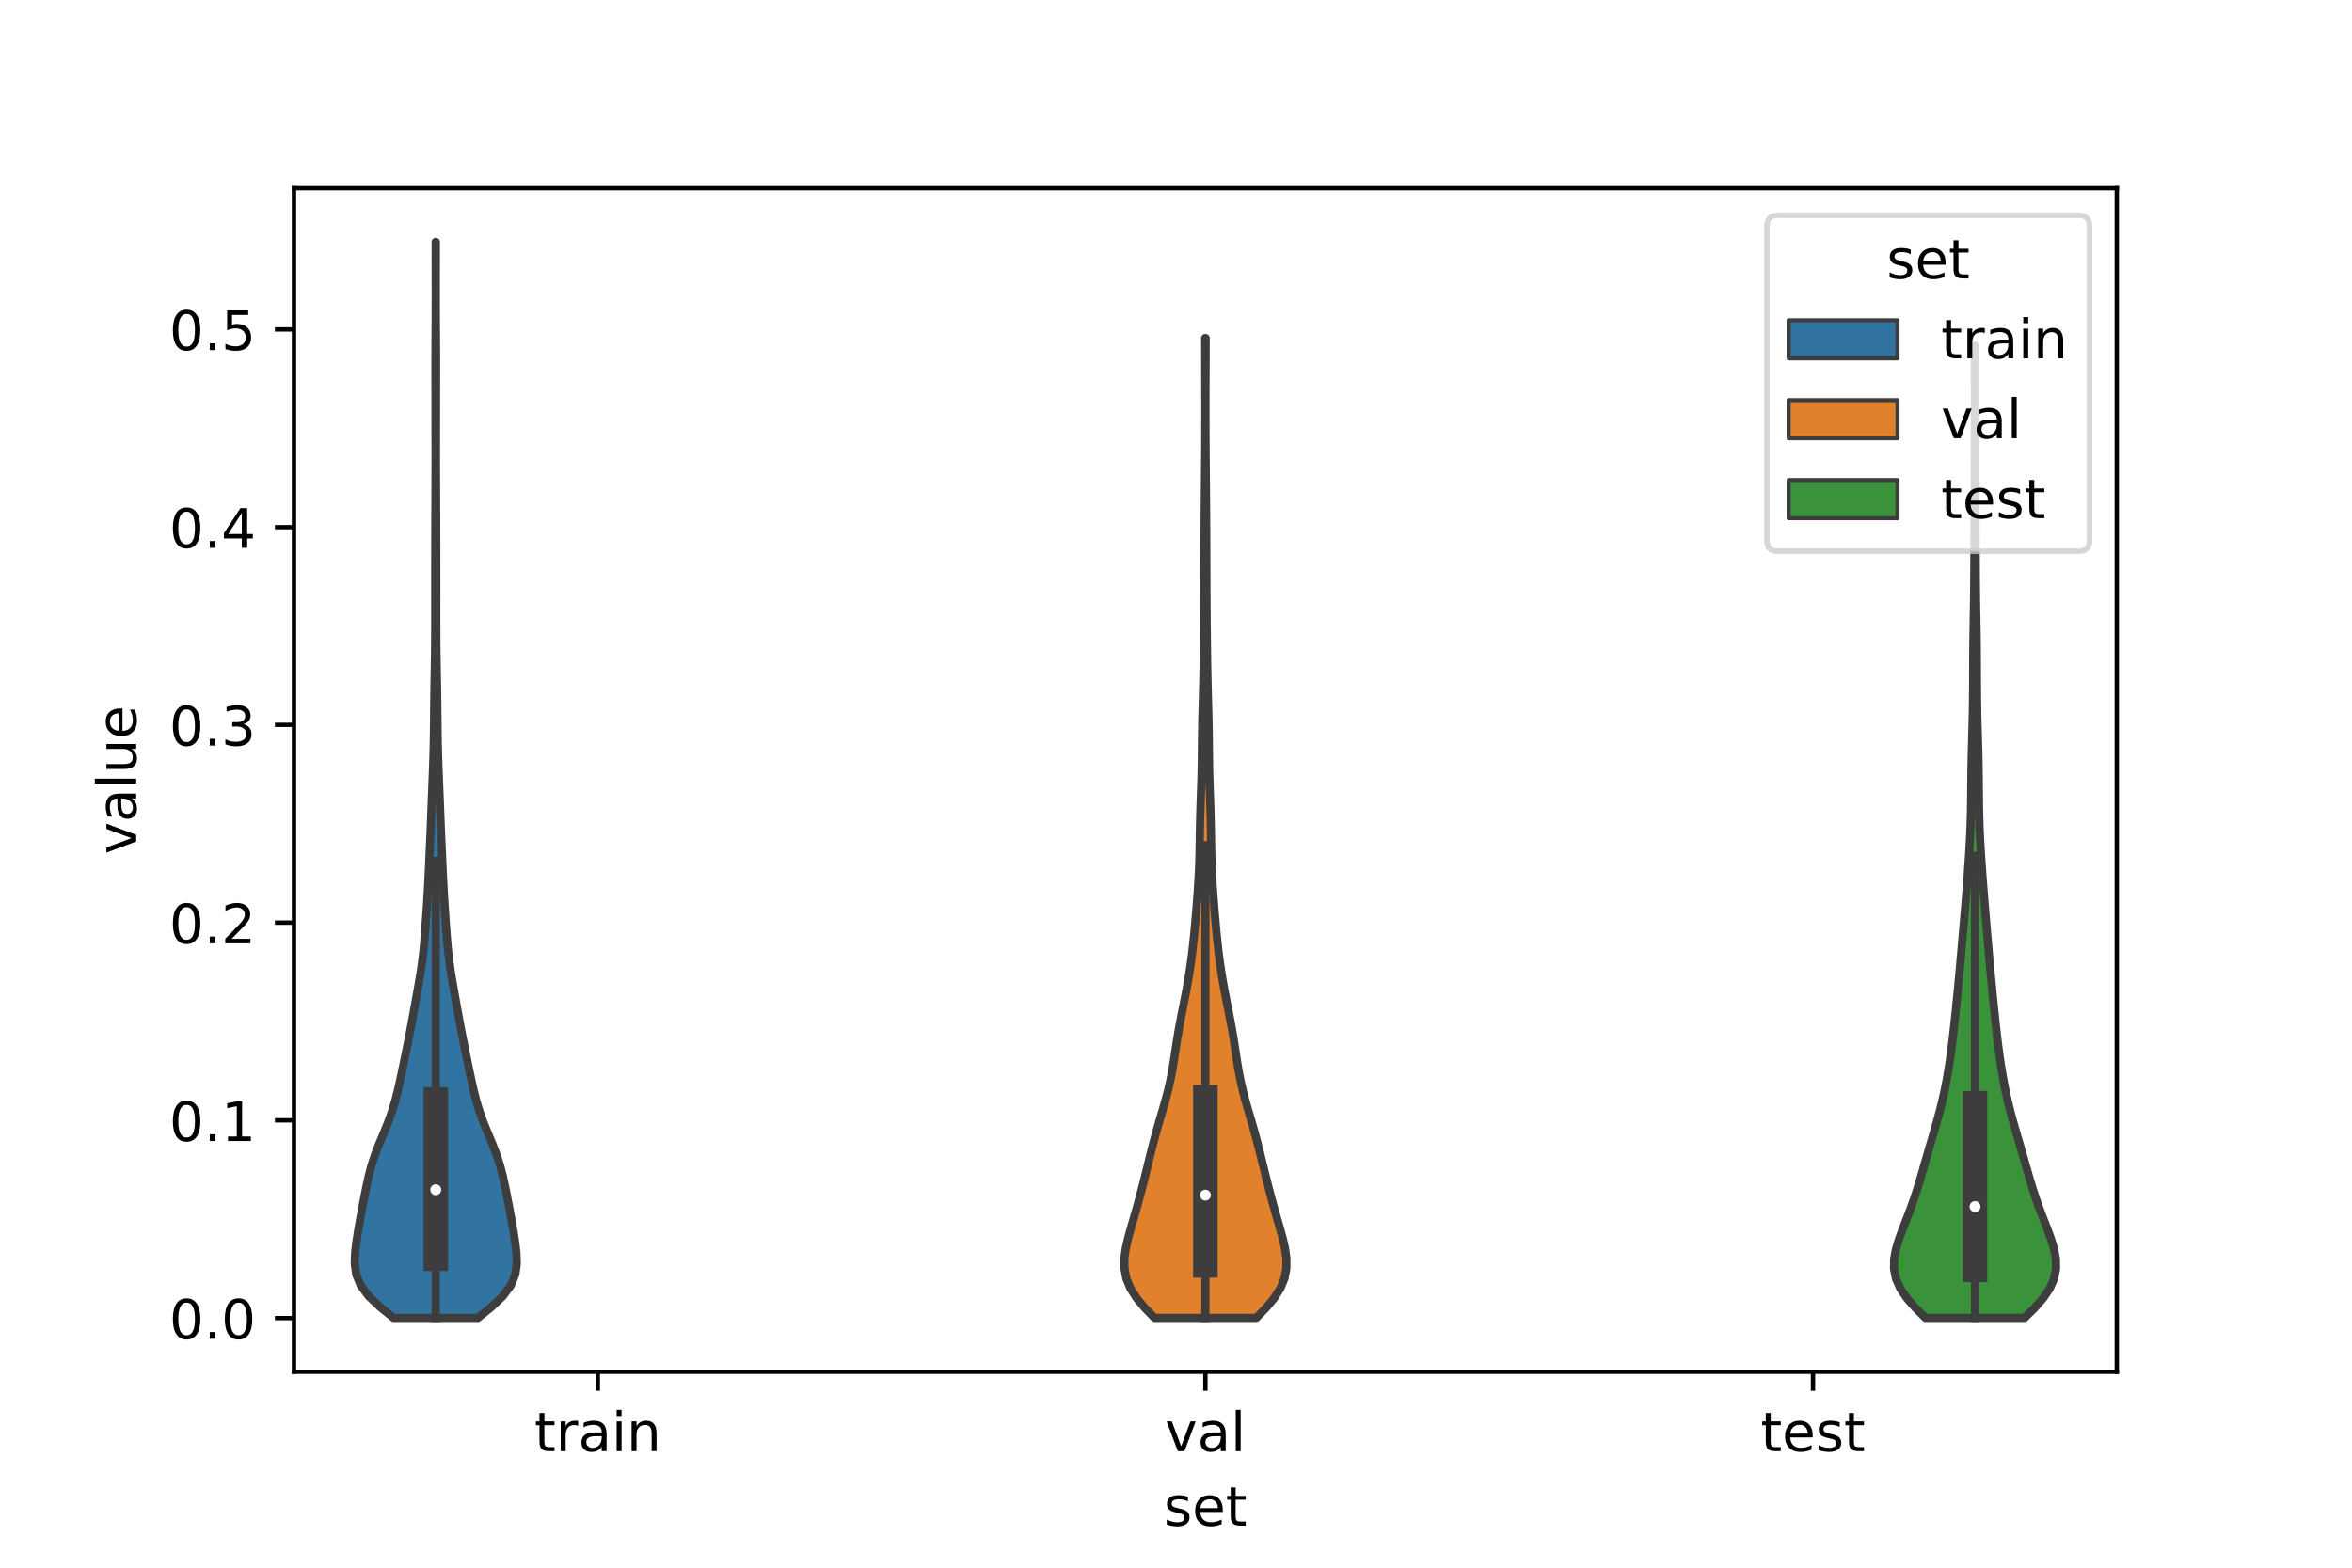 <?xml version="1.0" encoding="utf-8" standalone="no"?>
<!DOCTYPE svg PUBLIC "-//W3C//DTD SVG 1.1//EN"
  "http://www.w3.org/Graphics/SVG/1.1/DTD/svg11.dtd">
<!-- Created with matplotlib (https://matplotlib.org/) -->
<svg height="288pt" version="1.1" viewBox="0 0 432 288" width="432pt" xmlns="http://www.w3.org/2000/svg" xmlns:xlink="http://www.w3.org/1999/xlink">
 <defs>
  <style type="text/css">*{stroke-linecap:butt;stroke-linejoin:round;}</style>
 </defs>
 <g id="figure_1">
  <g id="patch_1">
   <path d="M 0 288 
L 432 288 
L 432 0 
L 0 0 
z
" style="fill:#ffffff;"/>
  </g>
  <g id="axes_1">
   <g id="patch_2">
    <path d="M 54 252 
L 388.8 252 
L 388.8 34.56 
L 54 34.56 
z
" style="fill:#ffffff;"/>
   </g>
   <g id="PolyCollection_1">
    <defs>
     <path d="M 87.776 -45.884 
L 72.304 -45.884 
L 69.83 -47.88 
L 67.729 -49.877 
L 66.25 -51.874 
L 65.435 -53.87 
L 65.16 -55.867 
L 65.228 -57.864 
L 65.467 -59.86 
L 65.774 -61.857 
L 66.118 -63.854 
L 66.489 -65.851 
L 66.875 -67.847 
L 67.27 -69.844 
L 67.698 -71.841 
L 68.215 -73.837 
L 68.865 -75.834 
L 69.64 -77.831 
L 70.477 -79.827 
L 71.287 -81.824 
L 72.005 -83.821 
L 72.608 -85.818 
L 73.113 -87.814 
L 73.558 -89.811 
L 73.975 -91.808 
L 74.385 -93.804 
L 74.792 -95.801 
L 75.187 -97.798 
L 75.566 -99.794 
L 75.931 -101.791 
L 76.292 -103.788 
L 76.652 -105.784 
L 77.001 -107.781 
L 77.322 -109.778 
L 77.599 -111.775 
L 77.822 -113.771 
L 77.999 -115.768 
L 78.147 -117.765 
L 78.286 -119.761 
L 78.42 -121.758 
L 78.545 -123.755 
L 78.655 -125.751 
L 78.751 -127.748 
L 78.84 -129.745 
L 78.93 -131.741 
L 79.02 -133.738 
L 79.104 -135.735 
L 79.183 -137.732 
L 79.259 -139.728 
L 79.336 -141.725 
L 79.416 -143.722 
L 79.494 -145.718 
L 79.566 -147.715 
L 79.626 -149.712 
L 79.673 -151.708 
L 79.705 -153.705 
L 79.729 -155.702 
L 79.748 -157.699 
L 79.77 -159.695 
L 79.798 -161.692 
L 79.833 -163.689 
L 79.869 -165.685 
L 79.902 -167.682 
L 79.925 -169.679 
L 79.938 -171.675 
L 79.942 -173.672 
L 79.942 -175.669 
L 79.941 -177.665 
L 79.94 -179.662 
L 79.941 -181.659 
L 79.943 -183.656 
L 79.946 -185.652 
L 79.949 -187.649 
L 79.953 -189.646 
L 79.959 -191.642 
L 79.967 -193.639 
L 79.976 -195.636 
L 79.986 -197.632 
L 79.995 -199.629 
L 80.001 -201.626 
L 80.004 -203.622 
L 80.004 -205.619 
L 80 -207.616 
L 79.997 -209.613 
L 79.995 -211.609 
L 79.993 -213.606 
L 79.991 -215.603 
L 79.987 -217.599 
L 79.983 -219.596 
L 79.982 -221.593 
L 79.989 -223.589 
L 80 -225.586 
L 80.013 -227.583 
L 80.025 -229.58 
L 80.032 -231.576 
L 80.035 -233.573 
L 80.034 -235.57 
L 80.031 -237.566 
L 80.027 -239.563 
L 80.023 -241.56 
L 80.021 -243.556 
L 80.059 -243.556 
L 80.059 -243.556 
L 80.057 -241.56 
L 80.053 -239.563 
L 80.049 -237.566 
L 80.046 -235.57 
L 80.045 -233.573 
L 80.048 -231.576 
L 80.055 -229.58 
L 80.067 -227.583 
L 80.08 -225.586 
L 80.091 -223.589 
L 80.098 -221.593 
L 80.097 -219.596 
L 80.093 -217.599 
L 80.089 -215.603 
L 80.087 -213.606 
L 80.085 -211.609 
L 80.083 -209.613 
L 80.08 -207.616 
L 80.076 -205.619 
L 80.076 -203.622 
L 80.079 -201.626 
L 80.085 -199.629 
L 80.094 -197.632 
L 80.104 -195.636 
L 80.113 -193.639 
L 80.121 -191.642 
L 80.127 -189.646 
L 80.131 -187.649 
L 80.134 -185.652 
L 80.137 -183.656 
L 80.139 -181.659 
L 80.14 -179.662 
L 80.139 -177.665 
L 80.138 -175.669 
L 80.138 -173.672 
L 80.142 -171.675 
L 80.155 -169.679 
L 80.178 -167.682 
L 80.211 -165.685 
L 80.247 -163.689 
L 80.282 -161.692 
L 80.31 -159.695 
L 80.332 -157.699 
L 80.351 -155.702 
L 80.375 -153.705 
L 80.407 -151.708 
L 80.454 -149.712 
L 80.514 -147.715 
L 80.586 -145.718 
L 80.664 -143.722 
L 80.744 -141.725 
L 80.821 -139.728 
L 80.897 -137.732 
L 80.976 -135.735 
L 81.06 -133.738 
L 81.15 -131.741 
L 81.24 -129.745 
L 81.329 -127.748 
L 81.425 -125.751 
L 81.535 -123.755 
L 81.66 -121.758 
L 81.794 -119.761 
L 81.933 -117.765 
L 82.081 -115.768 
L 82.258 -113.771 
L 82.481 -111.775 
L 82.758 -109.778 
L 83.079 -107.781 
L 83.428 -105.784 
L 83.788 -103.788 
L 84.149 -101.791 
L 84.514 -99.794 
L 84.893 -97.798 
L 85.288 -95.801 
L 85.695 -93.804 
L 86.105 -91.808 
L 86.522 -89.811 
L 86.967 -87.814 
L 87.472 -85.818 
L 88.075 -83.821 
L 88.793 -81.824 
L 89.603 -79.827 
L 90.44 -77.831 
L 91.215 -75.834 
L 91.865 -73.837 
L 92.382 -71.841 
L 92.81 -69.844 
L 93.205 -67.847 
L 93.591 -65.851 
L 93.962 -63.854 
L 94.306 -61.857 
L 94.613 -59.86 
L 94.852 -57.864 
L 94.92 -55.867 
L 94.645 -53.87 
L 93.83 -51.874 
L 92.351 -49.877 
L 90.25 -47.88 
L 87.776 -45.884 
z
" id="m2b325d8502" style="stroke:#3d3d3d;stroke-width:1.5;"/>
    </defs>
    <g clip-path="url(#p56a265481c)">
     <use style="fill:#3274a1;stroke:#3d3d3d;stroke-width:1.5;" x="0" xlink:href="#m2b325d8502" y="288"/>
    </g>
   </g>
   <g id="PolyCollection_2">
    <defs>
     <path d="M 230.746 -45.891 
L 212.054 -45.891 
L 210.284 -47.709 
L 208.769 -49.527 
L 207.616 -51.346 
L 206.873 -53.164 
L 206.527 -54.982 
L 206.52 -56.8 
L 206.768 -58.619 
L 207.18 -60.437 
L 207.679 -62.255 
L 208.206 -64.073 
L 208.728 -65.891 
L 209.232 -67.71 
L 209.713 -69.528 
L 210.177 -71.346 
L 210.628 -73.164 
L 211.073 -74.983 
L 211.524 -76.801 
L 211.993 -78.619 
L 212.49 -80.437 
L 213.013 -82.255 
L 213.547 -84.074 
L 214.068 -85.892 
L 214.546 -87.71 
L 214.961 -89.528 
L 215.312 -91.347 
L 215.612 -93.165 
L 215.887 -94.983 
L 216.165 -96.801 
L 216.467 -98.619 
L 216.798 -100.438 
L 217.152 -102.256 
L 217.513 -104.074 
L 217.866 -105.892 
L 218.197 -107.711 
L 218.496 -109.529 
L 218.761 -111.347 
L 218.994 -113.165 
L 219.197 -114.983 
L 219.379 -116.802 
L 219.544 -118.62 
L 219.699 -120.438 
L 219.846 -122.256 
L 219.982 -124.075 
L 220.102 -125.893 
L 220.2 -127.711 
L 220.272 -129.529 
L 220.32 -131.347 
L 220.353 -133.166 
L 220.381 -134.984 
L 220.415 -136.802 
L 220.461 -138.62 
L 220.518 -140.439 
L 220.581 -142.257 
L 220.641 -144.075 
L 220.69 -145.893 
L 220.724 -147.711 
L 220.747 -149.53 
L 220.765 -151.348 
L 220.786 -153.166 
L 220.815 -154.984 
L 220.854 -156.803 
L 220.901 -158.621 
L 220.95 -160.439 
L 220.996 -162.257 
L 221.036 -164.075 
L 221.07 -165.894 
L 221.097 -167.712 
L 221.12 -169.53 
L 221.142 -171.348 
L 221.162 -173.167 
L 221.179 -174.985 
L 221.194 -176.803 
L 221.205 -178.621 
L 221.213 -180.439 
L 221.219 -182.258 
L 221.224 -184.076 
L 221.23 -185.894 
L 221.237 -187.712 
L 221.246 -189.531 
L 221.255 -191.349 
L 221.266 -193.167 
L 221.278 -194.985 
L 221.292 -196.804 
L 221.307 -198.622 
L 221.323 -200.44 
L 221.34 -202.258 
L 221.356 -204.076 
L 221.369 -205.895 
L 221.379 -207.713 
L 221.386 -209.531 
L 221.389 -211.349 
L 221.39 -213.168 
L 221.388 -214.986 
L 221.383 -216.804 
L 221.377 -218.622 
L 221.37 -220.44 
L 221.363 -222.259 
L 221.359 -224.077 
L 221.357 -225.895 
L 221.443 -225.895 
L 221.443 -225.895 
L 221.441 -224.077 
L 221.437 -222.259 
L 221.43 -220.44 
L 221.423 -218.622 
L 221.417 -216.804 
L 221.412 -214.986 
L 221.41 -213.168 
L 221.411 -211.349 
L 221.414 -209.531 
L 221.421 -207.713 
L 221.431 -205.895 
L 221.444 -204.076 
L 221.46 -202.258 
L 221.477 -200.44 
L 221.493 -198.622 
L 221.508 -196.804 
L 221.522 -194.985 
L 221.534 -193.167 
L 221.545 -191.349 
L 221.554 -189.531 
L 221.563 -187.712 
L 221.57 -185.894 
L 221.576 -184.076 
L 221.581 -182.258 
L 221.587 -180.439 
L 221.595 -178.621 
L 221.606 -176.803 
L 221.621 -174.985 
L 221.638 -173.167 
L 221.658 -171.348 
L 221.68 -169.53 
L 221.703 -167.712 
L 221.73 -165.894 
L 221.764 -164.075 
L 221.804 -162.257 
L 221.85 -160.439 
L 221.899 -158.621 
L 221.946 -156.803 
L 221.985 -154.984 
L 222.014 -153.166 
L 222.035 -151.348 
L 222.053 -149.53 
L 222.076 -147.711 
L 222.11 -145.893 
L 222.159 -144.075 
L 222.219 -142.257 
L 222.282 -140.439 
L 222.339 -138.62 
L 222.385 -136.802 
L 222.419 -134.984 
L 222.447 -133.166 
L 222.48 -131.347 
L 222.528 -129.529 
L 222.6 -127.711 
L 222.698 -125.893 
L 222.818 -124.075 
L 222.954 -122.256 
L 223.101 -120.438 
L 223.256 -118.62 
L 223.421 -116.802 
L 223.603 -114.983 
L 223.806 -113.165 
L 224.039 -111.347 
L 224.304 -109.529 
L 224.603 -107.711 
L 224.934 -105.892 
L 225.287 -104.074 
L 225.648 -102.256 
L 226.002 -100.438 
L 226.333 -98.619 
L 226.635 -96.801 
L 226.913 -94.983 
L 227.188 -93.165 
L 227.488 -91.347 
L 227.839 -89.528 
L 228.254 -87.71 
L 228.732 -85.892 
L 229.253 -84.074 
L 229.787 -82.255 
L 230.31 -80.437 
L 230.807 -78.619 
L 231.276 -76.801 
L 231.727 -74.983 
L 232.172 -73.164 
L 232.623 -71.346 
L 233.087 -69.528 
L 233.568 -67.71 
L 234.072 -65.891 
L 234.594 -64.073 
L 235.121 -62.255 
L 235.62 -60.437 
L 236.032 -58.619 
L 236.28 -56.8 
L 236.273 -54.982 
L 235.927 -53.164 
L 235.184 -51.346 
L 234.031 -49.527 
L 232.516 -47.709 
L 230.746 -45.891 
z
" id="ma2275e1f8d" style="stroke:#3d3d3d;stroke-width:1.5;"/>
    </defs>
    <g clip-path="url(#p56a265481c)">
     <use style="fill:#e1812c;stroke:#3d3d3d;stroke-width:1.5;" x="0" xlink:href="#ma2275e1f8d" y="288"/>
    </g>
   </g>
   <g id="PolyCollection_3">
    <defs>
     <path d="M 371.869 -45.889 
L 353.651 -45.889 
L 351.832 -47.693 
L 350.25 -49.498 
L 349.03 -51.302 
L 348.238 -53.106 
L 347.88 -54.91 
L 347.907 -56.714 
L 348.238 -58.518 
L 348.778 -60.322 
L 349.437 -62.126 
L 350.14 -63.93 
L 350.831 -65.735 
L 351.481 -67.539 
L 352.078 -69.343 
L 352.631 -71.147 
L 353.156 -72.951 
L 353.672 -74.755 
L 354.192 -76.559 
L 354.72 -78.363 
L 355.249 -80.167 
L 355.766 -81.972 
L 356.255 -83.776 
L 356.705 -85.58 
L 357.11 -87.384 
L 357.469 -89.188 
L 357.788 -90.992 
L 358.074 -92.796 
L 358.331 -94.6 
L 358.564 -96.404 
L 358.778 -98.209 
L 358.978 -100.013 
L 359.167 -101.817 
L 359.35 -103.621 
L 359.53 -105.425 
L 359.705 -107.229 
L 359.875 -109.033 
L 360.039 -110.837 
L 360.198 -112.641 
L 360.353 -114.446 
L 360.507 -116.25 
L 360.662 -118.054 
L 360.816 -119.858 
L 360.968 -121.662 
L 361.115 -123.466 
L 361.257 -125.27 
L 361.393 -127.074 
L 361.523 -128.878 
L 361.645 -130.683 
L 361.756 -132.487 
L 361.853 -134.291 
L 361.93 -136.095 
L 361.986 -137.899 
L 362.024 -139.703 
L 362.047 -141.507 
L 362.063 -143.311 
L 362.08 -145.115 
L 362.103 -146.92 
L 362.136 -148.724 
L 362.179 -150.528 
L 362.228 -152.332 
L 362.278 -154.136 
L 362.324 -155.94 
L 362.361 -157.744 
L 362.387 -159.548 
L 362.403 -161.352 
L 362.412 -163.157 
L 362.418 -164.961 
L 362.425 -166.765 
L 362.437 -168.569 
L 362.456 -170.373 
L 362.482 -172.177 
L 362.511 -173.981 
L 362.542 -175.785 
L 362.57 -177.589 
L 362.593 -179.394 
L 362.61 -181.198 
L 362.622 -183.002 
L 362.631 -184.806 
L 362.639 -186.61 
L 362.648 -188.414 
L 362.658 -190.218 
L 362.671 -192.022 
L 362.683 -193.826 
L 362.694 -195.631 
L 362.702 -197.435 
L 362.708 -199.239 
L 362.711 -201.043 
L 362.713 -202.847 
L 362.716 -204.651 
L 362.719 -206.455 
L 362.724 -208.259 
L 362.728 -210.063 
L 362.733 -211.868 
L 362.735 -213.672 
L 362.735 -215.476 
L 362.733 -217.28 
L 362.729 -219.084 
L 362.725 -220.888 
L 362.721 -222.692 
L 362.72 -224.496 
L 362.8 -224.496 
L 362.8 -224.496 
L 362.799 -222.692 
L 362.795 -220.888 
L 362.791 -219.084 
L 362.787 -217.28 
L 362.785 -215.476 
L 362.785 -213.672 
L 362.788 -211.868 
L 362.792 -210.063 
L 362.796 -208.259 
L 362.801 -206.455 
L 362.804 -204.651 
L 362.807 -202.847 
L 362.809 -201.043 
L 362.812 -199.239 
L 362.818 -197.435 
L 362.826 -195.631 
L 362.837 -193.826 
L 362.849 -192.022 
L 362.862 -190.218 
L 362.872 -188.414 
L 362.881 -186.61 
L 362.889 -184.806 
L 362.898 -183.002 
L 362.91 -181.198 
L 362.927 -179.394 
L 362.95 -177.589 
L 362.978 -175.785 
L 363.009 -173.981 
L 363.038 -172.177 
L 363.064 -170.373 
L 363.083 -168.569 
L 363.095 -166.765 
L 363.102 -164.961 
L 363.108 -163.157 
L 363.117 -161.352 
L 363.133 -159.548 
L 363.159 -157.744 
L 363.196 -155.94 
L 363.242 -154.136 
L 363.292 -152.332 
L 363.341 -150.528 
L 363.384 -148.724 
L 363.417 -146.92 
L 363.44 -145.115 
L 363.457 -143.311 
L 363.473 -141.507 
L 363.496 -139.703 
L 363.534 -137.899 
L 363.59 -136.095 
L 363.667 -134.291 
L 363.764 -132.487 
L 363.875 -130.683 
L 363.997 -128.878 
L 364.127 -127.074 
L 364.263 -125.27 
L 364.405 -123.466 
L 364.552 -121.662 
L 364.704 -119.858 
L 364.858 -118.054 
L 365.013 -116.25 
L 365.167 -114.446 
L 365.322 -112.641 
L 365.481 -110.837 
L 365.645 -109.033 
L 365.815 -107.229 
L 365.99 -105.425 
L 366.17 -103.621 
L 366.353 -101.817 
L 366.542 -100.013 
L 366.742 -98.209 
L 366.956 -96.404 
L 367.189 -94.6 
L 367.446 -92.796 
L 367.732 -90.992 
L 368.051 -89.188 
L 368.41 -87.384 
L 368.815 -85.58 
L 369.265 -83.776 
L 369.754 -81.972 
L 370.271 -80.167 
L 370.8 -78.363 
L 371.328 -76.559 
L 371.848 -74.755 
L 372.364 -72.951 
L 372.889 -71.147 
L 373.442 -69.343 
L 374.039 -67.539 
L 374.689 -65.735 
L 375.38 -63.93 
L 376.083 -62.126 
L 376.742 -60.322 
L 377.282 -58.518 
L 377.613 -56.714 
L 377.64 -54.91 
L 377.282 -53.106 
L 376.49 -51.302 
L 375.27 -49.498 
L 373.688 -47.693 
L 371.869 -45.889 
z
" id="m36ffe73722" style="stroke:#3d3d3d;stroke-width:1.5;"/>
    </defs>
    <g clip-path="url(#p56a265481c)">
     <use style="fill:#3a923a;stroke:#3d3d3d;stroke-width:1.5;" x="0" xlink:href="#m36ffe73722" y="288"/>
    </g>
   </g>
   <g id="patch_3">
    <path clip-path="url(#p56a265481c)" d="M 109.8 242.145 
L 109.8 242.145 
L 109.8 242.145 
L 109.8 242.145 
z
" style="fill:#3274a1;stroke:#3d3d3d;stroke-linejoin:miter;stroke-width:0.75;"/>
   </g>
   <g id="patch_4">
    <path clip-path="url(#p56a265481c)" d="M 109.8 242.145 
L 109.8 242.145 
L 109.8 242.145 
L 109.8 242.145 
z
" style="fill:#e1812c;stroke:#3d3d3d;stroke-linejoin:miter;stroke-width:0.75;"/>
   </g>
   <g id="patch_5">
    <path clip-path="url(#p56a265481c)" d="M 109.8 242.145 
L 109.8 242.145 
L 109.8 242.145 
L 109.8 242.145 
z
" style="fill:#3a923a;stroke:#3d3d3d;stroke-linejoin:miter;stroke-width:0.75;"/>
   </g>
   <g id="matplotlib.axis_1">
    <g id="xtick_1">
     <g id="line2d_1">
      <defs>
       <path d="M 0 0 
L 0 3.5 
" id="mc9029d596d" style="stroke:#000000;stroke-width:0.8;"/>
      </defs>
      <g>
       <use style="stroke:#000000;stroke-width:0.8;" x="109.8" xlink:href="#mc9029d596d" y="252"/>
      </g>
     </g>
     <g id="text_1">
      <!-- train -->
      <g transform="translate(98.162 266.598)scale(0.1 -0.1)">
       <defs>
        <path d="M 18.312 70.219 
L 18.312 54.688 
L 36.812 54.688 
L 36.812 47.703 
L 18.312 47.703 
L 18.312 18.016 
Q 18.312 11.328 20.141 9.422 
Q 21.969 7.516 27.594 7.516 
L 36.812 7.516 
L 36.812 0 
L 27.594 0 
Q 17.188 0 13.234 3.875 
Q 9.281 7.766 9.281 18.016 
L 9.281 47.703 
L 2.688 47.703 
L 2.688 54.688 
L 9.281 54.688 
L 9.281 70.219 
z
" id="DejaVuSans-116"/>
        <path d="M 41.109 46.297 
Q 39.594 47.172 37.812 47.578 
Q 36.031 48 33.891 48 
Q 26.266 48 22.188 43.047 
Q 18.109 38.094 18.109 28.812 
L 18.109 0 
L 9.078 0 
L 9.078 54.688 
L 18.109 54.688 
L 18.109 46.188 
Q 20.953 51.172 25.484 53.578 
Q 30.031 56 36.531 56 
Q 37.453 56 38.578 55.875 
Q 39.703 55.766 41.062 55.516 
z
" id="DejaVuSans-114"/>
        <path d="M 34.281 27.484 
Q 23.391 27.484 19.188 25 
Q 14.984 22.516 14.984 16.5 
Q 14.984 11.719 18.141 8.906 
Q 21.297 6.109 26.703 6.109 
Q 34.188 6.109 38.703 11.406 
Q 43.219 16.703 43.219 25.484 
L 43.219 27.484 
z
M 52.203 31.203 
L 52.203 0 
L 43.219 0 
L 43.219 8.297 
Q 40.141 3.328 35.547 0.953 
Q 30.953 -1.422 24.312 -1.422 
Q 15.922 -1.422 10.953 3.297 
Q 6 8.016 6 15.922 
Q 6 25.141 12.172 29.828 
Q 18.359 34.516 30.609 34.516 
L 43.219 34.516 
L 43.219 35.406 
Q 43.219 41.609 39.141 45 
Q 35.062 48.391 27.688 48.391 
Q 23 48.391 18.547 47.266 
Q 14.109 46.141 10.016 43.891 
L 10.016 52.203 
Q 14.938 54.109 19.578 55.047 
Q 24.219 56 28.609 56 
Q 40.484 56 46.344 49.844 
Q 52.203 43.703 52.203 31.203 
z
" id="DejaVuSans-97"/>
        <path d="M 9.422 54.688 
L 18.406 54.688 
L 18.406 0 
L 9.422 0 
z
M 9.422 75.984 
L 18.406 75.984 
L 18.406 64.594 
L 9.422 64.594 
z
" id="DejaVuSans-105"/>
        <path d="M 54.891 33.016 
L 54.891 0 
L 45.906 0 
L 45.906 32.719 
Q 45.906 40.484 42.875 44.328 
Q 39.844 48.188 33.797 48.188 
Q 26.516 48.188 22.312 43.547 
Q 18.109 38.922 18.109 30.906 
L 18.109 0 
L 9.078 0 
L 9.078 54.688 
L 18.109 54.688 
L 18.109 46.188 
Q 21.344 51.125 25.703 53.562 
Q 30.078 56 35.797 56 
Q 45.219 56 50.047 50.172 
Q 54.891 44.344 54.891 33.016 
z
" id="DejaVuSans-110"/>
       </defs>
       <use xlink:href="#DejaVuSans-116"/>
       <use x="39.209" xlink:href="#DejaVuSans-114"/>
       <use x="80.322" xlink:href="#DejaVuSans-97"/>
       <use x="141.602" xlink:href="#DejaVuSans-105"/>
       <use x="169.385" xlink:href="#DejaVuSans-110"/>
      </g>
     </g>
    </g>
    <g id="xtick_2">
     <g id="line2d_2">
      <g>
       <use style="stroke:#000000;stroke-width:0.8;" x="221.4" xlink:href="#mc9029d596d" y="252"/>
      </g>
     </g>
     <g id="text_2">
      <!-- val -->
      <g transform="translate(213.988 266.598)scale(0.1 -0.1)">
       <defs>
        <path d="M 2.984 54.688 
L 12.5 54.688 
L 29.594 8.797 
L 46.688 54.688 
L 56.203 54.688 
L 35.688 0 
L 23.484 0 
z
" id="DejaVuSans-118"/>
        <path d="M 9.422 75.984 
L 18.406 75.984 
L 18.406 0 
L 9.422 0 
z
" id="DejaVuSans-108"/>
       </defs>
       <use xlink:href="#DejaVuSans-118"/>
       <use x="59.18" xlink:href="#DejaVuSans-97"/>
       <use x="120.459" xlink:href="#DejaVuSans-108"/>
      </g>
     </g>
    </g>
    <g id="xtick_3">
     <g id="line2d_3">
      <g>
       <use style="stroke:#000000;stroke-width:0.8;" x="333" xlink:href="#mc9029d596d" y="252"/>
      </g>
     </g>
     <g id="text_3">
      <!-- test -->
      <g transform="translate(323.398 266.598)scale(0.1 -0.1)">
       <defs>
        <path d="M 56.203 29.594 
L 56.203 25.203 
L 14.891 25.203 
Q 15.484 15.922 20.484 11.062 
Q 25.484 6.203 34.422 6.203 
Q 39.594 6.203 44.453 7.469 
Q 49.312 8.734 54.109 11.281 
L 54.109 2.781 
Q 49.266 0.734 44.188 -0.344 
Q 39.109 -1.422 33.891 -1.422 
Q 20.797 -1.422 13.156 6.188 
Q 5.516 13.812 5.516 26.812 
Q 5.516 40.234 12.766 48.109 
Q 20.016 56 32.328 56 
Q 43.359 56 49.781 48.891 
Q 56.203 41.797 56.203 29.594 
z
M 47.219 32.234 
Q 47.125 39.594 43.094 43.984 
Q 39.062 48.391 32.422 48.391 
Q 24.906 48.391 20.391 44.141 
Q 15.875 39.891 15.188 32.172 
z
" id="DejaVuSans-101"/>
        <path d="M 44.281 53.078 
L 44.281 44.578 
Q 40.484 46.531 36.375 47.5 
Q 32.281 48.484 27.875 48.484 
Q 21.188 48.484 17.844 46.438 
Q 14.5 44.391 14.5 40.281 
Q 14.5 37.156 16.891 35.375 
Q 19.281 33.594 26.516 31.984 
L 29.594 31.297 
Q 39.156 29.25 43.188 25.516 
Q 47.219 21.781 47.219 15.094 
Q 47.219 7.469 41.188 3.016 
Q 35.156 -1.422 24.609 -1.422 
Q 20.219 -1.422 15.453 -0.562 
Q 10.688 0.297 5.422 2 
L 5.422 11.281 
Q 10.406 8.688 15.234 7.391 
Q 20.062 6.109 24.812 6.109 
Q 31.156 6.109 34.562 8.281 
Q 37.984 10.453 37.984 14.406 
Q 37.984 18.062 35.516 20.016 
Q 33.062 21.969 24.703 23.781 
L 21.578 24.516 
Q 13.234 26.266 9.516 29.906 
Q 5.812 33.547 5.812 39.891 
Q 5.812 47.609 11.281 51.797 
Q 16.75 56 26.812 56 
Q 31.781 56 36.172 55.266 
Q 40.578 54.547 44.281 53.078 
z
" id="DejaVuSans-115"/>
       </defs>
       <use xlink:href="#DejaVuSans-116"/>
       <use x="39.209" xlink:href="#DejaVuSans-101"/>
       <use x="100.732" xlink:href="#DejaVuSans-115"/>
       <use x="152.832" xlink:href="#DejaVuSans-116"/>
      </g>
     </g>
    </g>
    <g id="text_4">
     <!-- set -->
     <g transform="translate(213.759 280.277)scale(0.1 -0.1)">
      <use xlink:href="#DejaVuSans-115"/>
      <use x="52.1" xlink:href="#DejaVuSans-101"/>
      <use x="113.623" xlink:href="#DejaVuSans-116"/>
     </g>
    </g>
   </g>
   <g id="matplotlib.axis_2">
    <g id="ytick_1">
     <g id="line2d_4">
      <defs>
       <path d="M 0 0 
L -3.5 0 
" id="m629de57da2" style="stroke:#000000;stroke-width:0.8;"/>
      </defs>
      <g>
       <use style="stroke:#000000;stroke-width:0.8;" x="54" xlink:href="#m629de57da2" y="242.145"/>
      </g>
     </g>
     <g id="text_5">
      <!-- 0.0 -->
      <g transform="translate(31.097 245.944)scale(0.1 -0.1)">
       <defs>
        <path d="M 31.781 66.406 
Q 24.172 66.406 20.328 58.906 
Q 16.5 51.422 16.5 36.375 
Q 16.5 21.391 20.328 13.891 
Q 24.172 6.391 31.781 6.391 
Q 39.453 6.391 43.281 13.891 
Q 47.125 21.391 47.125 36.375 
Q 47.125 51.422 43.281 58.906 
Q 39.453 66.406 31.781 66.406 
z
M 31.781 74.219 
Q 44.047 74.219 50.516 64.516 
Q 56.984 54.828 56.984 36.375 
Q 56.984 17.969 50.516 8.266 
Q 44.047 -1.422 31.781 -1.422 
Q 19.531 -1.422 13.062 8.266 
Q 6.594 17.969 6.594 36.375 
Q 6.594 54.828 13.062 64.516 
Q 19.531 74.219 31.781 74.219 
z
" id="DejaVuSans-48"/>
        <path d="M 10.688 12.406 
L 21 12.406 
L 21 0 
L 10.688 0 
z
" id="DejaVuSans-46"/>
       </defs>
       <use xlink:href="#DejaVuSans-48"/>
       <use x="63.623" xlink:href="#DejaVuSans-46"/>
       <use x="95.41" xlink:href="#DejaVuSans-48"/>
      </g>
     </g>
    </g>
    <g id="ytick_2">
     <g id="line2d_5">
      <g>
       <use style="stroke:#000000;stroke-width:0.8;" x="54" xlink:href="#m629de57da2" y="205.819"/>
      </g>
     </g>
     <g id="text_6">
      <!-- 0.1 -->
      <g transform="translate(31.097 209.618)scale(0.1 -0.1)">
       <defs>
        <path d="M 12.406 8.297 
L 28.516 8.297 
L 28.516 63.922 
L 10.984 60.406 
L 10.984 69.391 
L 28.422 72.906 
L 38.281 72.906 
L 38.281 8.297 
L 54.391 8.297 
L 54.391 0 
L 12.406 0 
z
" id="DejaVuSans-49"/>
       </defs>
       <use xlink:href="#DejaVuSans-48"/>
       <use x="63.623" xlink:href="#DejaVuSans-46"/>
       <use x="95.41" xlink:href="#DejaVuSans-49"/>
      </g>
     </g>
    </g>
    <g id="ytick_3">
     <g id="line2d_6">
      <g>
       <use style="stroke:#000000;stroke-width:0.8;" x="54" xlink:href="#m629de57da2" y="169.494"/>
      </g>
     </g>
     <g id="text_7">
      <!-- 0.2 -->
      <g transform="translate(31.097 173.293)scale(0.1 -0.1)">
       <defs>
        <path d="M 19.188 8.297 
L 53.609 8.297 
L 53.609 0 
L 7.328 0 
L 7.328 8.297 
Q 12.938 14.109 22.625 23.891 
Q 32.328 33.688 34.812 36.531 
Q 39.547 41.844 41.422 45.531 
Q 43.312 49.219 43.312 52.781 
Q 43.312 58.594 39.234 62.25 
Q 35.156 65.922 28.609 65.922 
Q 23.969 65.922 18.812 64.312 
Q 13.672 62.703 7.812 59.422 
L 7.812 69.391 
Q 13.766 71.781 18.938 73 
Q 24.125 74.219 28.422 74.219 
Q 39.75 74.219 46.484 68.547 
Q 53.219 62.891 53.219 53.422 
Q 53.219 48.922 51.531 44.891 
Q 49.859 40.875 45.406 35.406 
Q 44.188 33.984 37.641 27.219 
Q 31.109 20.453 19.188 8.297 
z
" id="DejaVuSans-50"/>
       </defs>
       <use xlink:href="#DejaVuSans-48"/>
       <use x="63.623" xlink:href="#DejaVuSans-46"/>
       <use x="95.41" xlink:href="#DejaVuSans-50"/>
      </g>
     </g>
    </g>
    <g id="ytick_4">
     <g id="line2d_7">
      <g>
       <use style="stroke:#000000;stroke-width:0.8;" x="54" xlink:href="#m629de57da2" y="133.168"/>
      </g>
     </g>
     <g id="text_8">
      <!-- 0.3 -->
      <g transform="translate(31.097 136.967)scale(0.1 -0.1)">
       <defs>
        <path d="M 40.578 39.312 
Q 47.656 37.797 51.625 33 
Q 55.609 28.219 55.609 21.188 
Q 55.609 10.406 48.188 4.484 
Q 40.766 -1.422 27.094 -1.422 
Q 22.516 -1.422 17.656 -0.516 
Q 12.797 0.391 7.625 2.203 
L 7.625 11.719 
Q 11.719 9.328 16.594 8.109 
Q 21.484 6.891 26.812 6.891 
Q 36.078 6.891 40.938 10.547 
Q 45.797 14.203 45.797 21.188 
Q 45.797 27.641 41.281 31.266 
Q 36.766 34.906 28.719 34.906 
L 20.219 34.906 
L 20.219 43.016 
L 29.109 43.016 
Q 36.375 43.016 40.234 45.922 
Q 44.094 48.828 44.094 54.297 
Q 44.094 59.906 40.109 62.906 
Q 36.141 65.922 28.719 65.922 
Q 24.656 65.922 20.016 65.031 
Q 15.375 64.156 9.812 62.312 
L 9.812 71.094 
Q 15.438 72.656 20.344 73.438 
Q 25.25 74.219 29.594 74.219 
Q 40.828 74.219 47.359 69.109 
Q 53.906 64.016 53.906 55.328 
Q 53.906 49.266 50.438 45.094 
Q 46.969 40.922 40.578 39.312 
z
" id="DejaVuSans-51"/>
       </defs>
       <use xlink:href="#DejaVuSans-48"/>
       <use x="63.623" xlink:href="#DejaVuSans-46"/>
       <use x="95.41" xlink:href="#DejaVuSans-51"/>
      </g>
     </g>
    </g>
    <g id="ytick_5">
     <g id="line2d_8">
      <g>
       <use style="stroke:#000000;stroke-width:0.8;" x="54" xlink:href="#m629de57da2" y="96.842"/>
      </g>
     </g>
     <g id="text_9">
      <!-- 0.4 -->
      <g transform="translate(31.097 100.642)scale(0.1 -0.1)">
       <defs>
        <path d="M 37.797 64.312 
L 12.891 25.391 
L 37.797 25.391 
z
M 35.203 72.906 
L 47.609 72.906 
L 47.609 25.391 
L 58.016 25.391 
L 58.016 17.188 
L 47.609 17.188 
L 47.609 0 
L 37.797 0 
L 37.797 17.188 
L 4.891 17.188 
L 4.891 26.703 
z
" id="DejaVuSans-52"/>
       </defs>
       <use xlink:href="#DejaVuSans-48"/>
       <use x="63.623" xlink:href="#DejaVuSans-46"/>
       <use x="95.41" xlink:href="#DejaVuSans-52"/>
      </g>
     </g>
    </g>
    <g id="ytick_6">
     <g id="line2d_9">
      <g>
       <use style="stroke:#000000;stroke-width:0.8;" x="54" xlink:href="#m629de57da2" y="60.517"/>
      </g>
     </g>
     <g id="text_10">
      <!-- 0.5 -->
      <g transform="translate(31.097 64.316)scale(0.1 -0.1)">
       <defs>
        <path d="M 10.797 72.906 
L 49.516 72.906 
L 49.516 64.594 
L 19.828 64.594 
L 19.828 46.734 
Q 21.969 47.469 24.109 47.828 
Q 26.266 48.188 28.422 48.188 
Q 40.625 48.188 47.75 41.5 
Q 54.891 34.812 54.891 23.391 
Q 54.891 11.625 47.562 5.094 
Q 40.234 -1.422 26.906 -1.422 
Q 22.312 -1.422 17.547 -0.641 
Q 12.797 0.141 7.719 1.703 
L 7.719 11.625 
Q 12.109 9.234 16.797 8.062 
Q 21.484 6.891 26.703 6.891 
Q 35.156 6.891 40.078 11.328 
Q 45.016 15.766 45.016 23.391 
Q 45.016 31 40.078 35.438 
Q 35.156 39.891 26.703 39.891 
Q 22.75 39.891 18.812 39.016 
Q 14.891 38.141 10.797 36.281 
z
" id="DejaVuSans-53"/>
       </defs>
       <use xlink:href="#DejaVuSans-48"/>
       <use x="63.623" xlink:href="#DejaVuSans-46"/>
       <use x="95.41" xlink:href="#DejaVuSans-53"/>
      </g>
     </g>
    </g>
    <g id="text_11">
     <!-- value -->
     <g transform="translate(25.017 156.938)rotate(-90)scale(0.1 -0.1)">
      <defs>
       <path d="M 8.5 21.578 
L 8.5 54.688 
L 17.484 54.688 
L 17.484 21.922 
Q 17.484 14.156 20.5 10.266 
Q 23.531 6.391 29.594 6.391 
Q 36.859 6.391 41.078 11.031 
Q 45.312 15.672 45.312 23.688 
L 45.312 54.688 
L 54.297 54.688 
L 54.297 0 
L 45.312 0 
L 45.312 8.406 
Q 42.047 3.422 37.719 1 
Q 33.406 -1.422 27.688 -1.422 
Q 18.266 -1.422 13.375 4.438 
Q 8.5 10.297 8.5 21.578 
z
M 31.109 56 
z
" id="DejaVuSans-117"/>
      </defs>
      <use xlink:href="#DejaVuSans-118"/>
      <use x="59.18" xlink:href="#DejaVuSans-97"/>
      <use x="120.459" xlink:href="#DejaVuSans-108"/>
      <use x="148.242" xlink:href="#DejaVuSans-117"/>
      <use x="211.621" xlink:href="#DejaVuSans-101"/>
     </g>
    </g>
   </g>
   <g id="line2d_10">
    <path clip-path="url(#p56a265481c)" d="M 80.04 242.116 
L 80.04 158.152 
" style="fill:none;stroke:#3d3d3d;stroke-linecap:square;stroke-width:1.5;"/>
   </g>
   <g id="line2d_11">
    <path clip-path="url(#p56a265481c)" d="M 80.04 231.239 
L 80.04 201.964 
" style="fill:none;stroke:#3d3d3d;stroke-linecap:square;stroke-width:4.5;"/>
   </g>
   <g id="line2d_12">
    <path clip-path="url(#p56a265481c)" d="M 221.4 242.109 
L 221.4 155.283 
" style="fill:none;stroke:#3d3d3d;stroke-linecap:square;stroke-width:1.5;"/>
   </g>
   <g id="line2d_13">
    <path clip-path="url(#p56a265481c)" d="M 221.4 232.473 
L 221.4 201.56 
" style="fill:none;stroke:#3d3d3d;stroke-linecap:square;stroke-width:4.5;"/>
   </g>
   <g id="line2d_14">
    <path clip-path="url(#p56a265481c)" d="M 362.76 242.111 
L 362.76 157.236 
" style="fill:none;stroke:#3d3d3d;stroke-linecap:square;stroke-width:1.5;"/>
   </g>
   <g id="line2d_15">
    <path clip-path="url(#p56a265481c)" d="M 362.76 233.287 
L 362.76 202.67 
" style="fill:none;stroke:#3d3d3d;stroke-linecap:square;stroke-width:4.5;"/>
   </g>
   <g id="patch_6">
    <path d="M 54 252 
L 54 34.56 
" style="fill:none;stroke:#000000;stroke-linecap:square;stroke-linejoin:miter;stroke-width:0.8;"/>
   </g>
   <g id="patch_7">
    <path d="M 388.8 252 
L 388.8 34.56 
" style="fill:none;stroke:#000000;stroke-linecap:square;stroke-linejoin:miter;stroke-width:0.8;"/>
   </g>
   <g id="patch_8">
    <path d="M 54 252 
L 388.8 252 
" style="fill:none;stroke:#000000;stroke-linecap:square;stroke-linejoin:miter;stroke-width:0.8;"/>
   </g>
   <g id="patch_9">
    <path d="M 54 34.56 
L 388.8 34.56 
" style="fill:none;stroke:#000000;stroke-linecap:square;stroke-linejoin:miter;stroke-width:0.8;"/>
   </g>
   <g id="PathCollection_1">
    <defs>
     <path d="M 0 1.5 
C 0.398 1.5 0.779 1.342 1.061 1.061 
C 1.342 0.779 1.5 0.398 1.5 0 
C 1.5 -0.398 1.342 -0.779 1.061 -1.061 
C 0.779 -1.342 0.398 -1.5 0 -1.5 
C -0.398 -1.5 -0.779 -1.342 -1.061 -1.061 
C -1.342 -0.779 -1.5 -0.398 -1.5 0 
C -1.5 0.398 -1.342 0.779 -1.061 1.061 
C -0.779 1.342 -0.398 1.5 0 1.5 
z
" id="m3b83db9dec" style="stroke:#3d3d3d;"/>
    </defs>
    <g clip-path="url(#p56a265481c)">
     <use style="fill:#ffffff;stroke:#3d3d3d;" x="80.04" xlink:href="#m3b83db9dec" y="218.567"/>
    </g>
   </g>
   <g id="PathCollection_2">
    <g clip-path="url(#p56a265481c)">
     <use style="fill:#ffffff;stroke:#3d3d3d;" x="221.4" xlink:href="#m3b83db9dec" y="219.563"/>
    </g>
   </g>
   <g id="PathCollection_3">
    <g clip-path="url(#p56a265481c)">
     <use style="fill:#ffffff;stroke:#3d3d3d;" x="362.76" xlink:href="#m3b83db9dec" y="221.668"/>
    </g>
   </g>
   <g id="legend_1">
    <g id="patch_10">
     <path d="M 326.525 101.272 
L 381.8 101.272 
Q 383.8 101.272 383.8 99.272 
L 383.8 41.56 
Q 383.8 39.56 381.8 39.56 
L 326.525 39.56 
Q 324.525 39.56 324.525 41.56 
L 324.525 99.272 
Q 324.525 101.272 326.525 101.272 
z
" style="fill:#ffffff;opacity:0.8;stroke:#cccccc;stroke-linejoin:miter;"/>
    </g>
    <g id="text_12">
     <!-- set -->
     <g transform="translate(346.521 51.158)scale(0.1 -0.1)">
      <use xlink:href="#DejaVuSans-115"/>
      <use x="52.1" xlink:href="#DejaVuSans-101"/>
      <use x="113.623" xlink:href="#DejaVuSans-116"/>
     </g>
    </g>
    <g id="patch_11">
     <path d="M 328.525 65.837 
L 348.525 65.837 
L 348.525 58.837 
L 328.525 58.837 
z
" style="fill:#3274a1;stroke:#3d3d3d;stroke-linejoin:miter;stroke-width:0.75;"/>
    </g>
    <g id="text_13">
     <!-- train -->
     <g transform="translate(356.525 65.837)scale(0.1 -0.1)">
      <use xlink:href="#DejaVuSans-116"/>
      <use x="39.209" xlink:href="#DejaVuSans-114"/>
      <use x="80.322" xlink:href="#DejaVuSans-97"/>
      <use x="141.602" xlink:href="#DejaVuSans-105"/>
      <use x="169.385" xlink:href="#DejaVuSans-110"/>
     </g>
    </g>
    <g id="patch_12">
     <path d="M 328.525 80.515 
L 348.525 80.515 
L 348.525 73.515 
L 328.525 73.515 
z
" style="fill:#e1812c;stroke:#3d3d3d;stroke-linejoin:miter;stroke-width:0.75;"/>
    </g>
    <g id="text_14">
     <!-- val -->
     <g transform="translate(356.525 80.515)scale(0.1 -0.1)">
      <use xlink:href="#DejaVuSans-118"/>
      <use x="59.18" xlink:href="#DejaVuSans-97"/>
      <use x="120.459" xlink:href="#DejaVuSans-108"/>
     </g>
    </g>
    <g id="patch_13">
     <path d="M 328.525 95.193 
L 348.525 95.193 
L 348.525 88.193 
L 328.525 88.193 
z
" style="fill:#3a923a;stroke:#3d3d3d;stroke-linejoin:miter;stroke-width:0.75;"/>
    </g>
    <g id="text_15">
     <!-- test -->
     <g transform="translate(356.525 95.193)scale(0.1 -0.1)">
      <use xlink:href="#DejaVuSans-116"/>
      <use x="39.209" xlink:href="#DejaVuSans-101"/>
      <use x="100.732" xlink:href="#DejaVuSans-115"/>
      <use x="152.832" xlink:href="#DejaVuSans-116"/>
     </g>
    </g>
   </g>
  </g>
 </g>
 <defs>
  <clipPath id="p56a265481c">
   <rect height="217.44" width="334.8" x="54" y="34.56"/>
  </clipPath>
 </defs>
</svg>
